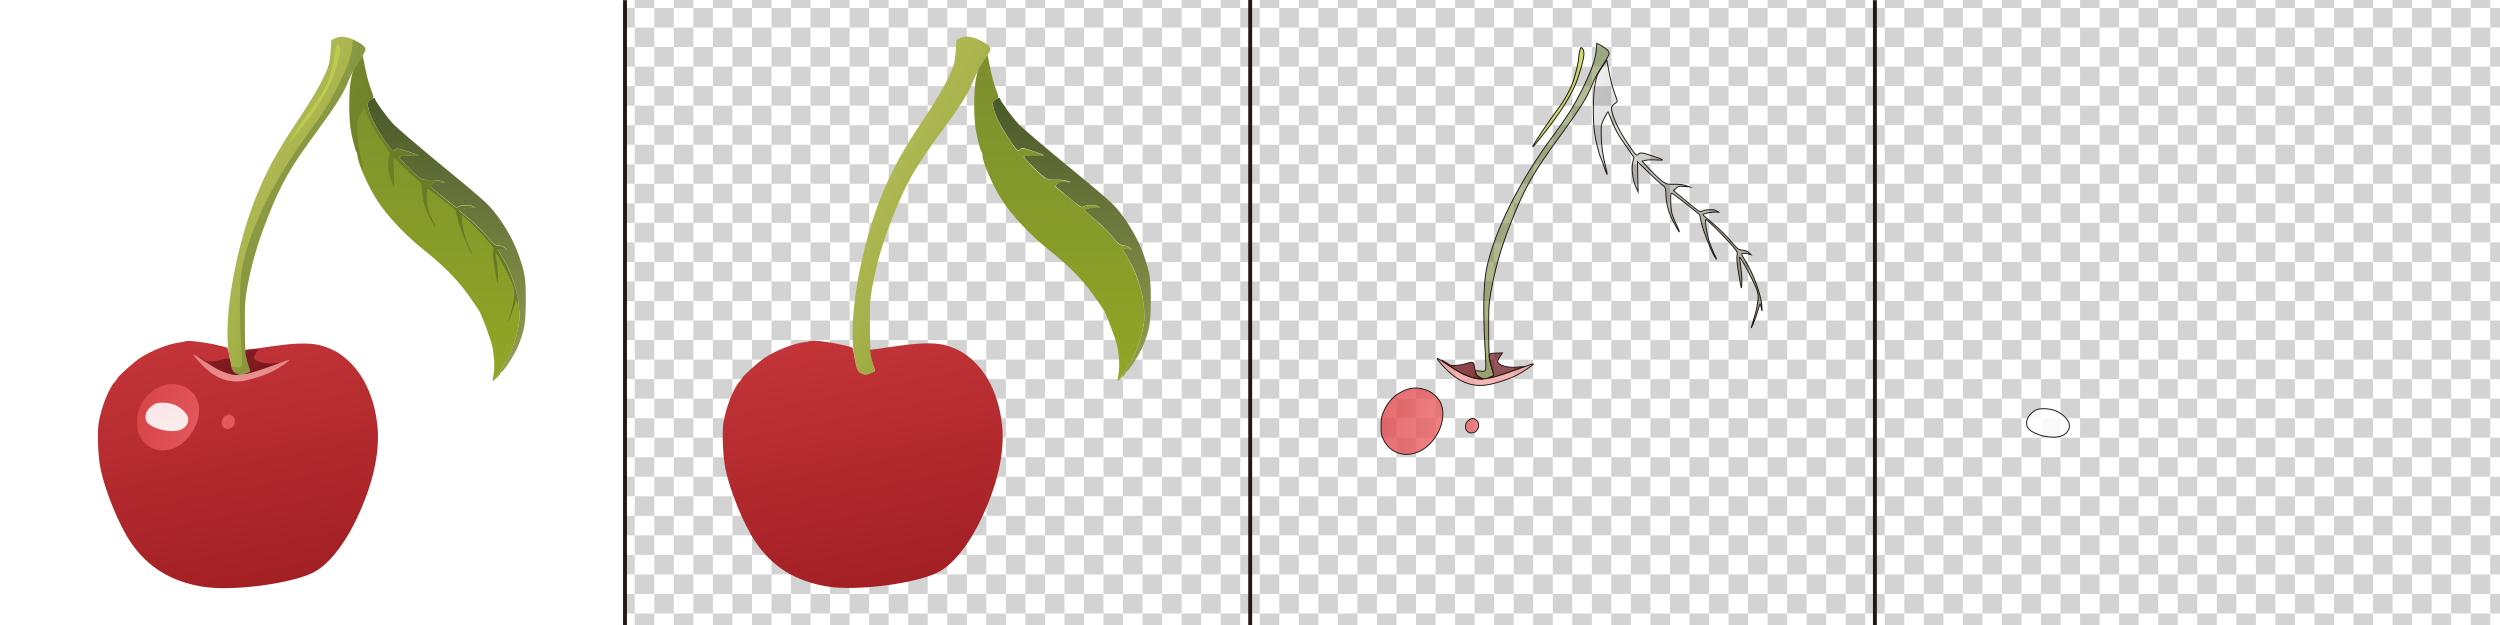 <?xml version="1.0" encoding="utf-8"?>
<!-- Generator: Adobe Illustrator 26.5.0, SVG Export Plug-In . SVG Version: 6.00 Build 0)  -->
<svg version="1.1" id="图层_1" xmlns="http://www.w3.org/2000/svg" xmlns:xlink="http://www.w3.org/1999/xlink" x="0px" y="0px"
	 viewBox="0 0 2560 640.2" style="enable-background:new 0 0 2560 640.2;" xml:space="preserve">
<style type="text/css">
	.st0{fill:none;}
	.st1{fill:#D3D3D3;}
	.st2{fill:url(#SVGID_1_);}
	.st3{fill:url(#bd2989e7-05c7-4853-98ea-2fa9ff19b5cd_00000166678001141425558870000004568271484471846049_);}
	.st4{fill:url(#bd732589-008a-4c51-9ff2-46ab15f6553b_00000062888534053413211450000000813794899468800145_);}
	.st5{fill:url(#ec0d8dbf-0b17-48c9-a85b-07bbfb49da55_00000111875391988387533250000010596669127208521640_);}
	.st6{fill:url(#a1b01f19-8205-4236-a039-555c8066ce6a_00000168810266564476679580000009625936297074702993_);}
	.st7{fill:url(#b1ee0649-ba92-46ed-8d36-e5088a2666de_00000074421499270093451770000006820857178276143789_);}
	.st8{fill:url(#a38ce469-035a-4100-b708-c65da37f1c3d_00000021115916443798741150000002592903974867275426_);}
	.st9{fill:url(#a4565755-0d8d-446e-97ad-4e9353c801e1_00000048459096803458152290000011652444337402701485_);}
	.st10{fill:url(#a2b2c59b-17bb-4582-91cf-a628cdeb8edc_00000103244234779073876190000017369018611667705533_);}
	.st11{fill:url(#aabb173b-9ab8-4aee-86b8-19e8c216f43d_00000029759578769525954880000002941928043242780571_);}
	.st12{fill:url(#b430c050-b4e6-4686-840b-1468bb7ed50a_00000071521887136600071390000008456690757722278067_);}
	.st13{fill:url(#a8526e27-70eb-4611-bcc3-4fcedfd77841_00000028308022379080989680000018012056622488981436_);}
	.st14{fill:url(#a8a7639b-2829-4523-946d-5cdbc0cb160b_00000150085627795818826930000000826739838545324700_);}
	.st15{fill:url(#fd393377-5085-480b-8605-c0a41e773aa6_00000010274204369993696360000014491408544112135615_);}
	.st16{fill:url(#bdb37a80-011e-48af-ac9f-e7c862d3ae92_00000171688292035526681680000011423796860584149647_);}
	.st17{fill:url(#aacce134-350c-4595-8175-b9948e526b18_00000173159915447660443240000007646264181240620685_);}
	.st18{fill:url(#ef91773c-4558-4da6-aff5-0a5929df9cc2_00000021838516760569682980000014037005494538223295_);}
	.st19{fill:url(#ec32cdea-cf81-4c93-a006-3e34e9658399_00000019663741870167163540000009820607870456730001_);}
	
		.st20{fill:url(#b12047c4-f862-41a4-8872-b56dc6be6056_00000124136692264001640030000018224717185914220418_);stroke:#231815;stroke-miterlimit:10;}
	
		.st21{fill:url(#ade7e8e8-e8a7-4058-b632-6e6cd37053ec_00000155863321777107826190000006594337347635661194_);stroke:#231815;stroke-miterlimit:10;}
	
		.st22{fill:url(#bd501e42-fea9-4b27-bc32-8a79f2557c47_00000001636865020098046210000015194171513328850363_);stroke:#231815;stroke-miterlimit:10;}
	
		.st23{fill:url(#a7077bd3-321b-4d28-a0be-2a5ea13d14b2_00000153706173636881225340000011311078190449807021_);stroke:#231815;stroke-miterlimit:10;}
	
		.st24{fill:url(#ebfb09c2-c57a-4608-8ca6-1b0d67bf3d66_00000022547435780778820170000010164725643318754487_);stroke:#231815;stroke-miterlimit:10;}
	
		.st25{fill:url(#a8daace1-f451-4683-823b-6c0d36089032_00000127729795726607599980000002963763726112361402_);stroke:#231815;stroke-miterlimit:10;}
	
		.st26{fill:url(#ade07817-a6a8-4e40-82e7-439bedd9ecc6_00000062167579337624141680000005390690315662683836_);stroke:#231815;stroke-miterlimit:10;}
	
		.st27{fill:url(#a5045f38-2f8d-4290-b2a4-e52895f1e364_00000021105259896101762720000003916248154987200390_);stroke:#231815;stroke-miterlimit:10;}
	
		.st28{fill:url(#b30c2b98-b1ac-4f3a-bce8-145dedc2ad90_00000098906410974541874930000003084745264451985578_);stroke:#231815;stroke-miterlimit:10;}
	.st29{fill:none;stroke:#231815;stroke-width:4;stroke-miterlimit:10;}
</style>
<pattern  y="640.2" width="40" height="40" patternUnits="userSpaceOnUse" id="a2ed1d96-aebd-4bf9-a4b3-645f1ac" viewBox="0 -40 40 40" style="overflow:visible;">
	<g>
		<rect y="-40" class="st0" width="40" height="40"/>
		<rect y="-40" class="st0" width="40" height="40"/>
		<rect y="-40" class="st1" width="20" height="20"/>
		<rect x="20" y="-20" class="st1" width="20" height="20"/>
	</g>
</pattern>
<g id="ac0e9ffa-fc2b-4215-938a-9a3e5899356f">
	<pattern  id="SVGID_1_" xlink:href="#a2ed1d96-aebd-4bf9-a4b3-645f1ac" patternTransform="matrix(1 0 0 1 -10 368)">
	</pattern>
	<rect x="640" class="st2" width="1920" height="640"/>
	<g id="b0d60396-28be-427e-8208-43b5b8a56852">
		
			<linearGradient id="bd2989e7-05c7-4853-98ea-2fa9ff19b5cd_00000018926090292519333640000016937965414889640892_" gradientUnits="userSpaceOnUse" x1="210.506" y1="162.217" x2="211.506" y2="163.467" gradientTransform="matrix(141.31 0 0 346.28 -29513.377 -56181.395)">
			<stop  offset="0" style="stop-color:#C7CC6A"/>
			<stop  offset="1" style="stop-color:#84972B"/>
		</linearGradient>
		
			<path id="bd2989e7-05c7-4853-98ea-2fa9ff19b5cd" style="fill:url(#bd2989e7-05c7-4853-98ea-2fa9ff19b5cd_00000018926090292519333640000016937965414889640892_);" d="
			M363.9,41.7c7.2,3.6,10.2,6.3,10.3,9.2c0.1,1-3.1,6.6-6.9,12.4c-4.4,6.5-8.1,13.5-11.1,20.8c-4.6,11.6-12.4,24-31.3,49.8
			c-28.1,38.2-37,53.7-51.3,90c-10,25.3-16.4,47.6-20.8,72.1c-2,11.5-2.2,15.7-2.1,39.4c0.2,23.4,0.4,27.4,2.3,34
			c1.1,4.1,2.3,8.4,2.6,9.5c0.4,1.7-0.3,2.3-4.5,3.8c-4.9,1.8-5.2,1.8-8.8,0c-4.3-2.1-5-3.9-7.7-18.9
			c-6.7-37.4,7.1-114.3,30.1-168.4c10.2-23.9,20-41.7,38.3-69.1c19.4-29,30-48,33.6-60c0.8-2.5,1.7-9.2,2-14.9l0.7-10.4l4.1-1.9
			C348.9,36.5,355.3,37.3,363.9,41.7"/>
		
			<linearGradient id="bd732589-008a-4c51-9ff2-46ab15f6553b_00000052072212387468206170000016379786542891883403_" gradientUnits="userSpaceOnUse" x1="211.212" y1="163.422" x2="211.212" y2="162.422" gradientTransform="matrix(161.68 0 0 288.77 -33691.164 -46799.168)">
			<stop  offset="0" style="stop-color:#99A153"/>
			<stop  offset="1" style="stop-color:#4A592A"/>
		</linearGradient>
		
			<path id="bd732589-008a-4c51-9ff2-46ab15f6553b" style="fill:url(#bd732589-008a-4c51-9ff2-46ab15f6553b_00000052072212387468206170000016379786542891883403_);" d="
			M384,101.2c0,2,12.3,19,18.7,25.8c3.8,4,26.8,23.7,51.3,43.8c39.5,32.4,45.4,37.7,52.3,46.3c10.2,12.7,19.6,29.4,24.6,43.5
			c6.8,19.2,7.6,24.5,7.5,47.7c-0.1,23-1.2,29.7-8,46.4c-3.5,8.5-14.3,25.3-17,26.3c-0.7,0.3-1.1,0.8-0.8,1.2s-1.4,2.5-3.7,4.6
			s-3.5,3-2.6,1.9c3.9-4.9,14.7-23.7,18-31.5c2.5-6.4,4.5-13,5.9-19.8c2.1-10.5,2.2-12.2,1.1-23.9c-1.5-16.9-8.4-36.7-17.8-51.5
			c-3.9-6.1-4.1-6.7-2.3-7.2c1.7-0.2,3.5-0.1,5.1,0.4l3.2,0.9l-2.1-2.1c-1.3-1.3-3.9-2.3-6.7-2.6c-4.3-0.5-5-1-12.1-9.5
			c-5.5-6.2-11.5-12.1-17.8-17.5c-5.6-4.7-10.4-8.8-10.5-9.2c-0.5-1.2,10.6-3.2,14.5-2.7c2.1,0.3,2.9,0.2,1.8,0
			c-1.1-0.3-2.1-0.8-3-1.5c-1.6-1.5-11.9-1.1-14.2,0.6c-2,1.4-2.8,0.9-15.7-9.8L440,190.7l2.7-2.4c2.4-2.1,3.4-2.3,8.2-1.8l5.5,0.5
			l-4-1.4c-2.4-0.9-7-1.4-11.6-1.3c-7,0.2-8,0-12.1-2.9c-2.5-1.7-8.2-7.1-12.7-11.9l-8.2-8.8l3.3-0.9c1.8-0.5,6.9-0.6,11.3-0.3
			c9.1,0.6,8.6,0.1-4.2-4.2c-10.4-3.5-12.5-3.8-14.3-1.6s-2.7,1.2-12.1-12.9c-10.6-15.9-17.4-32.9-14.5-36.7
			C379.4,101.3,384,99.3,384,101.2"/>
		
			<linearGradient id="ec0d8dbf-0b17-48c9-a85b-07bbfb49da55_00000030462341773650780920000001794122355395143074_" gradientUnits="userSpaceOnUse" x1="211.31" y1="163.366" x2="211.31" y2="162.367" gradientTransform="matrix(174.22 0 0 333.21 -36369.773 -54045.297)">
			<stop  offset="0" style="stop-color:#91A625"/>
			<stop  offset="1" style="stop-color:#7C8E2E"/>
		</linearGradient>
		
			<path id="ec0d8dbf-0b17-48c9-a85b-07bbfb49da55" style="fill:url(#ec0d8dbf-0b17-48c9-a85b-07bbfb49da55_00000030462341773650780920000001794122355395143074_);" d="
			M379.9,91.7c2.9,7.5,3,8.1,1.4,9.2c-4.2,2.9-5.1,4.5-4.6,7.7c1.5,8,7.5,20.8,15.2,32.3c9.4,14.1,10.3,15,12.1,12.9
			s3.9-1.9,14.3,1.6c12.9,4.4,13.3,4.8,4.2,4.2c-4.4-0.3-9.5-0.1-11.3,0.3l-3.3,0.9l8.2,8.8c4.5,4.8,10.2,10.2,12.7,11.9
			c4.2,2.9,5.1,3.1,12.1,2.9c4.6-0.1,9.2,0.4,11.6,1.3l4,1.4l-5.5-0.5c-4.9-0.5-5.9-0.2-8.2,1.8l-2.7,2.4l13.6,11.3
			c12.9,10.7,13.7,11.2,15.7,9.8c2.3-1.6,12.7-2.1,14.2-0.6c0.9,0.7,1.9,1.2,3,1.5c1.1,0.3,0.3,0.3-1.8,0c-3.9-0.5-15,1.5-14.5,2.7
			c0.1,0.4,4.9,4.5,10.5,9.2c6.3,5.4,12.3,11.2,17.8,17.5c7.1,8.5,7.8,9,12.1,9.5c2.8,0.3,5.4,1.3,6.7,2.6l2.1,2.1l-3.2-0.9
			c-1.7-0.5-3.4-0.6-5.1-0.4c-1.8,0.5-1.6,1,2.3,7.2c9.4,14.8,16.2,34.6,17.8,51.5c1.1,11.7,1,13.4-1.1,23.9
			c-1.4,6.8-3.3,13.4-5.9,19.8c-4.6,10.8-18.6,34-19.8,32.8c0.2-2.3,0.5-4.5,1-6.8c1.3-6.8,0.6-19.6-1.5-29.5
			c-1.4-6.3-10.5-30.9-13.2-35.5c-1.1-1.9-6.2-9.4-11.3-16.5c-11.1-15.6-25.3-30-46.9-47.2c-17.4-14-35.4-33-45.4-48.1
			S366,166.4,366,159.3c0.1-1.3-0.3-2.5-0.9-3.6c-1.4-1.5-4.8-15.1-6.2-24.9c-1.9-12.9-1.6-39,0.5-49.3c1.8-9.2,2.2-10.1,8-18.7l4-6
			l2.7,13.4C375.5,77.6,377.4,84.7,379.9,91.7"/>
		
			<linearGradient id="a1b01f19-8205-4236-a039-555c8066ce6a_00000106105457593789526360000010747857009932363711_" gradientUnits="userSpaceOnUse" x1="211.659" y1="162.474" x2="211.879" y2="163.474" gradientTransform="matrix(286.67 0 0 253.09 -60458.633 -40773.016)">
			<stop  offset="0" style="stop-color:#C23437"/>
			<stop  offset="1" style="stop-color:#A21F24"/>
		</linearGradient>
		
			<path id="a1b01f19-8205-4236-a039-555c8066ce6a" style="fill:url(#a1b01f19-8205-4236-a039-555c8066ce6a_00000106105457593789526360000010747857009932363711_);" d="
			M217.7,352.3c8.1,1.7,15,3.5,15.3,4c0.8,2.8,1.5,5.7,1.9,8.7c2.2,13.3,3.1,15.5,7.4,17.6c3.6,1.8,3.9,1.8,8.8,0c2.7-1,5-2.2,5-2.6
			c-0.5-2.2-1.1-4.4-1.9-6.5c-1.1-3.4-2-6.9-2.6-10.4l-0.7-4.7l4.4-0.5c2.4-0.3,12.9-1.8,23.4-3.3c26-3.8,41.6-3.8,53,0.1
			c10.9,3.7,17.5,7.7,25.7,15.4c15.6,14.7,25.8,37.4,28.9,64.4c3.4,28.9-4.9,64.6-23.6,101.8c-12.5,24.7-28.2,43.4-42.6,50.3
			c-23.8,11.5-83.2,19-112.4,14.2c-32.8-5.4-56.3-19.9-73.8-45.4c-11.8-17.2-25.9-51.7-30.8-74.6c-2.7-12.6-3.7-37-2.1-47.5
			c2.4-15.5,10.3-35.6,16.7-42.5c1.3-1.4,2.4-2.9,2.4-3.3c0-1.5,17-16.8,23.4-21c11.6-7.5,29.1-14.4,40.2-15.8
			c1.8-0.1,3.6-0.5,5.4-1C190.3,348.3,204.9,349.7,217.7,352.3"/>
	</g>
	<g id="baf14a4f-0ad4-40ba-85e8-b6f14df003af">
		
			<linearGradient id="b1ee0649-ba92-46ed-8d36-e5088a2666de_00000147937176295071249380000012613414654850233535_" gradientUnits="userSpaceOnUse" x1="211.477" y1="163.741" x2="210.477" y2="161.941" gradientTransform="matrix(137.21 0 0 343.49 -28644.207 -55727.633)">
			<stop  offset="0" style="stop-color:#AFA241"/>
			<stop  offset="1" style="stop-color:#386933;stop-opacity:0.18"/>
		</linearGradient>
		
			<path id="b1ee0649-ba92-46ed-8d36-e5088a2666de" style="fill:url(#b1ee0649-ba92-46ed-8d36-e5088a2666de_00000147937176295071249380000012613414654850233535_);" d="
			M372.3,47c1,1.1,1.7,2.4,1.9,3.9c0.1,1-3.1,6.6-6.9,12.4c-4.4,6.5-8.1,13.5-11.1,20.8c-4.6,11.6-12.4,24-31.3,49.8
			c-28.1,38.2-37,53.7-51.3,90c-10,25.3-16.4,47.6-20.8,72.1c-2,11.5-2.2,15.7-2.1,39.4c0.2,23.4,0.4,27.4,2.3,34
			c1.1,4.1,2.3,8.4,2.6,9.5c0.4,1.7-0.3,2.3-4.4,3.8c-4.5,1.6-5.3,1.6-8.5,0.3s-5.7-4.1-5.7-6.6c0-0.7,1.6-0.9,4.9-0.5
			c4.4,0.6,5,0.5,5.6-1.5c0.4-1.2,0.4-6.3,0.1-11.4c-2.9-42.6-2.5-75.1,0.9-91.7c8.1-38.8,33.8-90.1,68.8-137.1
			c13.1-17.6,20.9-30,28.5-45.4c9.5-19,14.1-31.7,14.9-40.9l0.6-7.5l4.6,2.3C368.2,43.8,370.4,45.3,372.3,47"/>
		
			<linearGradient id="a38ce469-035a-4100-b708-c65da37f1c3d_00000165232638146500112090000000649634224768084623_" gradientUnits="userSpaceOnUse" x1="208.958" y1="164.162" x2="207.958" y2="163.232" gradientTransform="matrix(52.52 0 0 101.53 -10625.589 -16522.019)">
			<stop  offset="0" style="stop-color:#D3E061;stop-opacity:0.81"/>
			<stop  offset="1" style="stop-color:#ABBF36;stop-opacity:0.79"/>
		</linearGradient>
		
			<path id="a38ce469-035a-4100-b708-c65da37f1c3d" style="fill:url(#a38ce469-035a-4100-b708-c65da37f1c3d_00000165232638146500112090000000649634224768084623_);" d="
			M348.3,52c-0.3,6.1-5.5,23.6-9.8,33c-5.6,11.4-12.2,22.3-19.7,32.5c-10.9,14.8-22,28.7-22.9,28.7c-1.1,0,16.9-27,25.7-38.5
			c6.8-8.8,12.9-20,15.9-29c2.5-7.3,5.5-20.5,5.5-24c0.1-2.3,0.5-4.6,1.1-6.9c1-3.6,1.2-3.8,2.7-2.2C348,46.8,348.4,48.7,348.3,52"
			/>
		
			<linearGradient id="a4565755-0d8d-446e-97ad-4e9353c801e1_00000145746216293756027090000014477301732842643345_" gradientUnits="userSpaceOnUse" x1="211.74" y1="163.629" x2="210.74" y2="162.299" gradientTransform="matrix(173.11 0 0 274.29 -36129.926 -44500.516)">
			<stop  offset="0" style="stop-color:#54672E;stop-opacity:0.61"/>
			<stop  offset="1" style="stop-color:#04040B;stop-opacity:0"/>
		</linearGradient>
		
			<path id="a4565755-0d8d-446e-97ad-4e9353c801e1" style="fill:url(#a4565755-0d8d-446e-97ad-4e9353c801e1_00000145746216293756027090000014477301732842643345_);" d="
			M379.9,91.7c2.9,7.5,3,8.1,1.4,9.2c-4.2,2.9-5.1,4.5-4.6,7.7c1.5,8,7.5,20.8,15.2,32.3c9.4,14.1,10.3,15,12.1,12.9
			s3.9-1.9,14.3,1.6c12.9,4.4,13.3,4.8,4.2,4.2c-4.4-0.3-9.5-0.1-11.3,0.3l-3.3,0.9l8.2,8.8c4.5,4.8,10.2,10.2,12.7,11.9
			c4.2,2.9,5.1,3.1,12.1,2.9c4.6-0.1,9.2,0.4,11.6,1.3l4,1.4l-5.5-0.5c-4.9-0.5-5.9-0.2-8.2,1.8l-2.7,2.4l13.6,11.3
			c12.9,10.7,13.7,11.2,15.7,9.8c2.3-1.6,12.7-2.1,14.2-0.6c0.9,0.7,1.9,1.2,3,1.5c1.1,0.3,0.3,0.3-1.8,0c-3.9-0.5-15,1.5-14.5,2.7
			c0.1,0.4,4.9,4.5,10.5,9.2c6.3,5.4,12.3,11.2,17.8,17.5c7.1,8.5,7.8,9,12.1,9.5c2.8,0.3,5.4,1.3,6.7,2.6l2.1,2.1l-3.2-0.9
			c-1.7-0.5-3.4-0.6-5.1-0.4c-1.8,0.5-1.6,1,2.3,7.2c8.2,12.9,16.3,35,17.1,46.2c0.4,6.3,0.4,6.8-0.5,3c-0.3-1.6-0.7-3.2-1.3-4.7
			c-0.2-0.2-1.4,3.4-2.7,7.9c-1.3,4.5-2.9,8.9-4.7,13.2c-1.3,2.8-2.1,4.1-1.7,3c4.3-13.8,5.5-18.1,6.4-24.7s0.9-8.5-0.5-13
			c-2.2-7.5-18.8-38.4-18.1-33.8c2.2,14.8,2.7,20.4,2.4,26.5c-0.3,7-0.3,6.9-3-9.1c-1.9-11.2-2.4-17.1-1.9-19.6
			c0.8-3.5,0.6-3.9-8.4-13.9c-8.3-9.4-22.2-22.9-23.6-22.9c-1.1,0,0.9,13.6,3,20.8c1.3,4.5,3,9,5.1,13.3c3.5,7,3.9,9.2,0.7,3.4
			c-4.3-7.6-11.5-26-13.3-34.3l-1.9-8.3l-14.1-11.3c-7.8-6.2-14.4-11.1-14.8-10.8c-1.2,1.2-0.6,17,0.8,21.4
			c1.3,3.8,2.9,7.6,4.6,11.2c1.8,3.8,3.1,7,2.9,7.2s-2.7-3.9-5.5-9.1c-5.3-9.3-8.2-19.9-8.5-30.6c-0.1-5.5-0.4-5.9-4.3-8.9
			c-2.2-1.7-8.7-7.7-14.4-13.2l-10.3-10l0.3,15.4l0.3,15.4l-2.2-4.9c-3.3-7.3-4.8-18.6-3.3-25.1l1.2-5.3l-9.2-13.4
			c-6.9-9.9-10.2-15.8-13-23.1c-2.1-5.4-4-10-4.2-10.3s-1.9,2.6-3.8,6.3c-3.2,6.4-3.4,7.2-3.3,16.8c0.1,11.1,1.7,22.2,4.5,32.9
			c1.1,4.3,1.8,8,1.6,8.2s-1.6-3.3-3.1-7.9s-3.1-9-3.6-9.8c-1.6-3.1-4.9-16.7-6.2-25.4c-1.9-12.9-1.6-39,0.5-49.3
			c1.8-9.2,2.2-10.1,8-18.7l4-6l2.7,13.4C375.5,77.6,377.4,84.7,379.9,91.7"/>
		
			<linearGradient id="a2b2c59b-17bb-4582-91cf-a628cdeb8edc_00000035513669625086456710000001766083167038102202_" gradientUnits="userSpaceOnUse" x1="206.135" y1="166.772" x2="206.585" y2="167.772" gradientTransform="matrix(35.3 0 0 25.73 -7017.359 -3929.599)">
			<stop  offset="0" style="stop-color:#691217;stop-opacity:0.69"/>
			<stop  offset="1" style="stop-color:#5F0E12;stop-opacity:0.74"/>
		</linearGradient>
		
			<path id="a2b2c59b-17bb-4582-91cf-a628cdeb8edc" style="fill:url(#a2b2c59b-17bb-4582-91cf-a628cdeb8edc_00000035513669625086456710000001766083167038102202_);" d="
			M262.5,360.9c-1.4,2-2.5,4.2-2.5,4.9c0,4,9.4,7,19.5,6.2l7-0.6l-10,4c-11,4.4-24.4,8.4-25.2,7.6c-0.3-0.3,0.6-0.8,2.1-1.2
			c3.1-0.8,3.1-0.9,0.7-8.2c-1.1-3.4-2-6.9-2.6-10.4c-0.8-5.3-0.6-5.4,8.7-5.7l4.7-0.1L262.5,360.9"/>
		
			<linearGradient id="aabb173b-9ab8-4aee-86b8-19e8c216f43d_00000051354647891717734010000010465871453266825347_" gradientUnits="userSpaceOnUse" x1="210.599" y1="167.384" x2="210.189" y2="166.384" gradientTransform="matrix(98.57 0 0 27.56 -20482.771 -4224.62)">
			<stop  offset="0" style="stop-color:#F3A8A8;stop-opacity:0.82"/>
			<stop  offset="1" style="stop-color:#F19796;stop-opacity:0.76"/>
		</linearGradient>
		
			<path id="aabb173b-9ab8-4aee-86b8-19e8c216f43d" style="fill:url(#aabb173b-9ab8-4aee-86b8-19e8c216f43d_00000051354647891717734010000010465871453266825347_);" d="
			M210.4,370.5c10.9,7.3,19.1,11.3,26.5,12.8c9.6,2,17.6,0.2,49.4-11.5c5.4-2,10-3.5,10.2-3.3c0.6,0.6-10.6,8.3-16.8,11.5
			c-8.1,4.2-23.3,9.1-31.7,10.2c-17.4,2.2-32-5-47.2-23.2C195.8,361,196.8,361.4,210.4,370.5"/>
		
			<linearGradient id="b430c050-b4e6-4686-840b-1468bb7ed50a_00000170253988209530337550000002324098881897164952_" gradientUnits="userSpaceOnUse" x1="207.026" y1="168.455" x2="208.026" y2="168.715" gradientTransform="matrix(42.31 0 0 19.47 -8558.32 -2908.639)">
			<stop  offset="0" style="stop-color:#79171C;stop-opacity:0.76"/>
			<stop  offset="1" style="stop-color:#681216;stop-opacity:0.82"/>
		</linearGradient>
		
			<path id="b430c050-b4e6-4686-840b-1468bb7ed50a" style="fill:url(#b430c050-b4e6-4686-840b-1468bb7ed50a_00000170253988209530337550000002324098881897164952_);" d="
			M210.4,369.4c1.5,1.4,9.6,1,15.6-0.8c9.2-2.6,9.3-2.6,10.2,3.4c1,6.9,2.2,9,6.1,10.7c3,1.3,3.1,1.4,0.6,1.4
			c-4,0.1-13.5-2.7-19.2-5.6c-5.1-2.6-19.2-11.7-21.2-13.7C201.4,363.8,209,368.1,210.4,369.4"/>
		
			<linearGradient id="a8526e27-70eb-4611-bcc3-4fcedfd77841_00000017491295268273812750000002875459491975169673_" gradientUnits="userSpaceOnUse" x1="209.66" y1="164.456" x2="208.66" y2="164.096" gradientTransform="matrix(63.32 0 0 67.92 -13074.631 -10731.319)">
			<stop  offset="0" style="stop-color:#EB6265;stop-opacity:0.8"/>
			<stop  offset="1" style="stop-color:#DE474A;stop-opacity:0.8"/>
		</linearGradient>
		
			<path id="a8526e27-70eb-4611-bcc3-4fcedfd77841" style="fill:url(#a8526e27-70eb-4611-bcc3-4fcedfd77841_00000017491295268273812750000002875459491975169673_);" d="
			M185.4,394.8c6.3,1.8,12.8,7.2,15.7,12.8c7.1,13.8-0.2,35.8-15.6,47.1s-34.7,7.4-42.3-8.2c-2.5-5-2.8-6.8-2.7-14.7
			s0.5-9.9,3.1-15.7c3.6-8.5,10.2-15.3,18.5-19.3C170.2,392.8,176.6,392.2,185.4,394.8"/>
		
			<linearGradient id="a8a7639b-2829-4523-946d-5cdbc0cb160b_00000129188542227779243730000012903160104109484728_" gradientUnits="userSpaceOnUse" x1="196.48" y1="170.121" x2="196.53" y2="171.121" gradientTransform="matrix(13.49 0 0 14.95 -2417.11 -2119.35)">
			<stop  offset="0" style="stop-color:#EB6365;stop-opacity:0.79"/>
			<stop  offset="1" style="stop-color:#EB6668;stop-opacity:0.8"/>
		</linearGradient>
		
			<path id="a8a7639b-2829-4523-946d-5cdbc0cb160b" style="fill:url(#a8a7639b-2829-4523-946d-5cdbc0cb160b_00000129188542227779243730000012903160104109484728_);" d="
			M237.7,425.7c2.9,2,3.7,5.9,1.9,9.4c-3.4,6.6-12.6,5-12.5-2.3c0-3.4,1.4-5.6,4.5-7.4C234.2,423.9,235.2,424,237.7,425.7"/>
	</g>
	<g id="f5d69beb-8945-4fa5-bb93-69462ad4f340">
		
			<linearGradient id="fd393377-5085-480b-8605-c0a41e773aa6_00000003081240954281110300000007066819572616362151_" gradientUnits="userSpaceOnUse" x1="207.768" y1="167.152" x2="207.598" y2="166.152" gradientTransform="matrix(43.88 0 0 29.18 -8942.15 -4433.681)">
			<stop  offset="0" style="stop-color:#FFFFFF;stop-opacity:0.9"/>
			<stop  offset="1" style="stop-color:#FFFFFF;stop-opacity:0.86"/>
		</linearGradient>
		
			<path id="fd393377-5085-480b-8605-c0a41e773aa6" style="fill:url(#fd393377-5085-480b-8605-c0a41e773aa6_00000003081240954281110300000007066819572616362151_);" d="
			M176.9,413.8c5.7,1.7,12.3,6.9,14.8,11.7c2.9,5.6-0.2,12.1-7.1,14.7c-9.1,3.4-27.2-0.5-33.5-7.2c-3.3-3.5-2.8-9.9,1.2-14.4
			c1.8-2,3.9-3.7,6.2-5C162.6,411.8,170.5,411.9,176.9,413.8"/>
	</g>
</g>
<g id="fa52f352-6fc8-4fb7-afdf-b24045de05cb">
	<g id="b4fb9a6c-5c83-4534-b34b-3866f08f8d32">
		
			<linearGradient id="bdb37a80-011e-48af-ac9f-e7c862d3ae92_00000155128204778788141910000015438648603614066338_" gradientUnits="userSpaceOnUse" x1="215.035" y1="162.217" x2="216.035" y2="163.467" gradientTransform="matrix(141.31 0 0 346.28 -29513.377 -56181.395)">
			<stop  offset="0" style="stop-color:#C7CC6A"/>
			<stop  offset="1" style="stop-color:#84972B"/>
		</linearGradient>
		
			<path id="bdb37a80-011e-48af-ac9f-e7c862d3ae92" style="fill:url(#bdb37a80-011e-48af-ac9f-e7c862d3ae92_00000155128204778788141910000015438648603614066338_);" d="
			M1003.9,41.4c7.2,3.6,10.2,6.3,10.3,9.2c0.1,1-3.1,6.6-6.9,12.4c-4.4,6.5-8.1,13.5-11.1,20.8c-4.6,11.6-12.4,24-31.3,49.8
			c-28.1,38.2-37,53.7-51.3,90c-10,25.3-16.4,47.6-20.7,72.1c-2,11.5-2.2,15.7-2.1,39.4c0.2,23.4,0.5,27.4,2.3,34
			c1.1,4.1,2.3,8.4,2.6,9.5c0.4,1.7-0.3,2.3-4.5,3.8c-4.9,1.8-5.2,1.8-8.8,0c-4.3-2.1-5-3.9-7.7-18.8
			c-6.7-37.4,7.1-114.3,30.1-168.4c10.2-23.9,20-41.7,38.3-69.1c19.3-29,30-48,33.6-60c0.8-2.5,1.7-9.2,2-14.9l0.7-10.4l4.1-1.9
			C988.8,36.4,995.2,37.2,1003.9,41.4"/>
		
			<linearGradient id="aacce134-350c-4595-8175-b9948e526b18_00000134933061268712362680000003859041740860392094_" gradientUnits="userSpaceOnUse" x1="215.17" y1="163.422" x2="215.17" y2="162.422" gradientTransform="matrix(161.68 0 0 288.77 -33691.164 -46799.168)">
			<stop  offset="0" style="stop-color:#99A153"/>
			<stop  offset="1" style="stop-color:#4A592A"/>
		</linearGradient>
		
			<path id="aacce134-350c-4595-8175-b9948e526b18" style="fill:url(#aacce134-350c-4595-8175-b9948e526b18_00000134933061268712362680000003859041740860392094_);" d="
			M1024,100.9c0,2,12.3,19,18.7,25.8c3.7,4,26.8,23.7,51.3,43.8c39.5,32.4,45.4,37.7,52.3,46.3c10.2,12.7,19.6,29.4,24.6,43.5
			c6.7,19.2,7.6,24.5,7.5,47.7c-0.1,23-1.2,29.6-8,46.4c-3.5,8.5-14.3,25.3-17,26.4c-0.7,0.3-1.1,0.8-0.8,1.2s-1.4,2.5-3.7,4.6
			s-3.5,3-2.6,1.9c3.9-4.9,14.7-23.7,18-31.5c2.5-6.4,4.5-13,5.9-19.8c2.1-10.5,2.2-12.2,1.1-23.9c-1.6-16.9-8.4-36.7-17.8-51.5
			c-3.9-6.1-4.1-6.7-2.3-7.2c1.7-0.2,3.5-0.1,5.1,0.4l3.2,0.9l-2.1-2.1c-1.3-1.3-3.9-2.3-6.7-2.6c-4.3-0.5-5-1-12.1-9.5
			c-5.5-6.3-11.5-12.1-17.8-17.5c-5.6-4.7-10.4-8.8-10.5-9.2c-0.5-1.2,10.6-3.2,14.5-2.7c2.1,0.3,2.9,0.3,1.8,0
			c-1.1-0.3-2.1-0.8-3-1.5c-1.6-1.5-11.9-1.1-14.2,0.6c-2,1.4-2.8,0.9-15.7-9.8l-13.6-11.3l2.7-2.4c2.3-2.1,3.4-2.3,8.2-1.8l5.6,0.5
			l-4-1.4c-2.4-0.9-7-1.4-11.6-1.3c-7,0.2-7.9,0-12.1-2.9c-2.5-1.7-8.2-7.1-12.7-11.9l-8.2-8.8l3.3-0.9c1.8-0.5,6.9-0.6,11.3-0.4
			c9.1,0.6,8.6,0.1-4.2-4.2c-10.4-3.5-12.5-3.8-14.3-1.6s-2.7,1.2-12.1-12.9c-10.7-15.8-17.4-32.9-14.6-36.7
			C1019.4,101.1,1024,99.1,1024,100.9"/>
		
			<linearGradient id="ef91773c-4558-4da6-aff5-0a5929df9cc2_00000147195574864728521480000011802570443175671481_" gradientUnits="userSpaceOnUse" x1="214.984" y1="163.366" x2="214.984" y2="162.365" gradientTransform="matrix(174.22 0 0 333.21 -36369.773 -54045.297)">
			<stop  offset="0" style="stop-color:#91A625"/>
			<stop  offset="1" style="stop-color:#7C8E2E"/>
		</linearGradient>
		
			<path id="ef91773c-4558-4da6-aff5-0a5929df9cc2" style="fill:url(#ef91773c-4558-4da6-aff5-0a5929df9cc2_00000147195574864728521480000011802570443175671481_);" d="
			M1019.9,91.5c2.9,7.5,3,8.1,1.4,9.2c-4.2,2.9-5.2,4.5-4.6,7.7c1.5,8.1,7.5,20.8,15.2,32.3c9.4,14.1,10.3,15,12.1,12.9
			s3.8-1.9,14.3,1.6c12.9,4.3,13.3,4.8,4.2,4.2c-4.4-0.3-9.5-0.1-11.3,0.4l-3.3,0.9l8.2,8.8c4.5,4.8,10.2,10.2,12.7,11.9
			c4.2,2.9,5.1,3.1,12.1,2.9c4.6-0.1,9.2,0.4,11.6,1.3l4,1.4l-5.6-0.5c-4.8-0.5-5.9-0.2-8.2,1.8l-2.7,2.4l13.6,11.2
			c12.9,10.7,13.7,11.2,15.7,9.8c2.3-1.6,12.7-2.1,14.2-0.6c0.9,0.7,1.9,1.2,3,1.5c1.1,0.3,0.3,0.3-1.8,0c-3.9-0.5-15,1.5-14.5,2.7
			c0.1,0.4,4.9,4.5,10.5,9.2c6.3,5.4,12.3,11.2,17.8,17.5c7.1,8.4,7.8,9,12.1,9.5c2.8,0.3,5.4,1.4,6.7,2.6l2.1,2.1l-3.2-0.9
			c-1.7-0.5-3.4-0.6-5.1-0.4c-1.8,0.5-1.6,1,2.3,7.2c9.4,14.8,16.2,34.6,17.8,51.5c1.1,11.7,1,13.4-1.1,23.9
			c-1.4,6.8-3.3,13.4-5.9,19.8c-4.6,10.8-18.6,34-19.8,32.8c0.2-2.3,0.5-4.5,1-6.8c1.3-6.8,0.6-19.6-1.5-29.5
			c-1.4-6.3-10.5-30.9-13.2-35.5c-1.1-1.9-6.2-9.4-11.3-16.5c-11.1-15.6-25.3-30-46.9-47.2c-17.4-14-35.4-33-45.4-48.1
			S1006,166.2,1006,159c0.1-1.3-0.3-2.5-0.9-3.6c-1.4-1.5-4.8-15.1-6.3-25c-1.8-12.9-1.6-39,0.5-49.3c1.8-9.2,2.2-10.1,8-18.7l4-6
			l2.7,13.5C1015.5,77.3,1017.4,84.5,1019.9,91.5"/>
		
			<linearGradient id="ec32cdea-cf81-4c93-a006-3e34e9658399_00000092419443572301635010000016433385585811278495_" gradientUnits="userSpaceOnUse" x1="213.892" y1="162.473" x2="214.112" y2="163.473" gradientTransform="matrix(286.67 0 0 253.09 -60458.633 -40773.016)">
			<stop  offset="0" style="stop-color:#C23437"/>
			<stop  offset="1" style="stop-color:#A21F24"/>
		</linearGradient>
		
			<path id="ec32cdea-cf81-4c93-a006-3e34e9658399" style="fill:url(#ec32cdea-cf81-4c93-a006-3e34e9658399_00000092419443572301635010000016433385585811278495_);" d="
			M857.7,352.1c8.1,1.7,15,3.5,15.3,4c0.8,2.8,1.4,5.7,1.8,8.7c2.2,13.3,3.1,15.5,7.4,17.6c3.6,1.8,3.9,1.8,8.8,0c2.7-1,5-2.2,5-2.6
			c-0.5-2.2-1.1-4.4-1.9-6.5c-1.1-3.4-2-6.9-2.6-10.4l-0.7-4.7l4.3-0.5c2.4-0.3,12.9-1.8,23.3-3.3c26-3.8,41.7-3.8,53,0.1
			c10.9,3.7,17.5,7.7,25.7,15.4c15.6,14.7,25.8,37.4,28.9,64.4c3.4,28.9-4.9,64.6-23.6,101.8c-12.5,24.8-28.2,43.4-42.6,50.3
			c-23.8,11.5-83.2,19-112.4,14.2c-32.8-5.4-56.3-19.9-73.7-45.5c-11.8-17.3-26-51.7-30.8-74.6c-2.6-12.6-3.7-37-2.1-47.5
			c2.4-15.5,10.3-35.6,16.7-42.5c1-0.9,1.8-2.1,2.4-3.3c0-1.6,17-16.8,23.4-21c11.6-7.5,29.1-14.4,40.2-15.8c1.8-0.1,3.6-0.5,5.3-1
			C830.3,348.1,844.9,349.4,857.7,352.1"/>
	</g>
	<g id="a05948e3-3d8d-41dd-9204-7e7140f92f3e">
		
			<linearGradient id="b12047c4-f862-41a4-8872-b56dc6be6056_00000127016008749832615280000017153169709938715044_" gradientUnits="userSpaceOnUse" x1="220.76" y1="163.749" x2="219.76" y2="161.959" gradientTransform="matrix(137.21 0 0 343.49 -28644.207 -55727.633)">
			<stop  offset="0" style="stop-color:#AFA241"/>
			<stop  offset="1" style="stop-color:#386933;stop-opacity:0.18"/>
		</linearGradient>
		
			<path id="b12047c4-f862-41a4-8872-b56dc6be6056" style="fill:url(#b12047c4-f862-41a4-8872-b56dc6be6056_00000127016008749832615280000017153169709938715044_);stroke:#231815;stroke-miterlimit:10;" d="
			M1645.9,51.1c1,1.1,1.6,2.4,1.9,3.8c0.1,1-3.1,6.6-6.9,12.4c-4.4,6.5-8.1,13.5-11.1,20.8c-4.6,11.6-12.4,24-31.3,49.8
			c-28.1,38.2-37,53.7-51.3,90c-10,25.3-16.4,47.6-20.7,72.1c-2,11.5-2.2,15.7-2.1,39.4c0.2,23.4,0.4,27.4,2.3,34
			c1.2,4.1,2.3,8.4,2.6,9.5c0.4,1.7-0.3,2.3-4.4,3.8c-4.5,1.6-5.3,1.6-8.5,0.3s-5.7-4.1-5.7-6.6c0-0.7,1.6-0.9,4.9-0.5
			c4.4,0.6,5,0.4,5.6-1.5c0.4-1.2,0.4-6.3,0.1-11.4c-2.8-42.6-2.5-75.1,0.9-91.7c8.1-38.8,33.8-90.1,68.8-137.1
			c13.1-17.6,20.9-30,28.6-45.4c9.5-19,14.1-31.7,14.9-40.9l0.6-7.5l4.6,2.3C1641.9,48,1644,49.4,1645.9,51.1"/>
		
			<linearGradient id="ade7e8e8-e8a7-4058-b632-6e6cd37053ec_00000080928634625752037970000002726582768056998074_" gradientUnits="userSpaceOnUse" x1="233.208" y1="164.202" x2="232.208" y2="163.272" gradientTransform="matrix(52.52 0 0 101.53 -10625.589 -16522.019)">
			<stop  offset="0" style="stop-color:#D3E061;stop-opacity:0.81"/>
			<stop  offset="1" style="stop-color:#ABBF36;stop-opacity:0.79"/>
		</linearGradient>
		
			<path id="ade7e8e8-e8a7-4058-b632-6e6cd37053ec" style="fill:url(#ade7e8e8-e8a7-4058-b632-6e6cd37053ec_00000080928634625752037970000002726582768056998074_);stroke:#231815;stroke-miterlimit:10;" d="
			M1621.9,56.1c-0.3,6.1-5.5,23.6-9.8,33s-12.1,22.2-19.7,32.5c-10.9,14.8-22,28.7-22.9,28.7c-1.1,0,16.9-27,25.7-38.6
			c6.8-8.8,12.9-20,15.9-28.9c2.5-7.3,5.5-20.5,5.5-24c0.1-2.3,0.5-4.6,1.1-6.9c1-3.6,1.2-3.8,2.7-2.2
			C1621.6,50.9,1622.1,52.9,1621.9,56.1"/>
		
			<linearGradient id="bd501e42-fea9-4b27-bc32-8a79f2557c47_00000113332122526457585280000014752516198172688781_" gradientUnits="userSpaceOnUse" x1="219.101" y1="163.649" x2="218.101" y2="162.319" gradientTransform="matrix(173.11 0 0 274.29 -36129.926 -44500.516)">
			<stop  offset="0" style="stop-color:#54672E;stop-opacity:0.61"/>
			<stop  offset="1" style="stop-color:#04040B;stop-opacity:0"/>
		</linearGradient>
		
			<path id="bd501e42-fea9-4b27-bc32-8a79f2557c47" style="fill:url(#bd501e42-fea9-4b27-bc32-8a79f2557c47_00000113332122526457585280000014752516198172688781_);stroke:#231815;stroke-miterlimit:10;" d="
			M1653.5,95.9c2.9,7.5,3,8.1,1.4,9.2c-4.2,2.9-5.2,4.5-4.6,7.7c1.5,8,7.5,20.8,15.2,32.3c9.4,14.1,10.3,15,12.1,12.9
			s3.8-1.9,14.3,1.6c12.9,4.3,13.3,4.8,4.2,4.2c-4.4-0.3-9.5-0.1-11.3,0.4l-3.3,0.9l8.2,8.8c4.5,4.8,10.2,10.2,12.7,11.9
			c4.2,2.9,5.1,3.1,12.1,2.9c4.6-0.1,9.2,0.4,11.6,1.3l4,1.4l-5.6-0.5c-4.8-0.5-5.9-0.2-8.2,1.9l-2.7,2.4l13.6,11.2
			c12.9,10.7,13.7,11.2,15.7,9.8c2.3-1.6,12.7-2.1,14.2-0.6c0.9,0.7,1.9,1.2,3,1.5c1.1,0.3,0.3,0.3-1.8,0.1
			c-3.9-0.5-14.9,1.5-14.5,2.7c0.1,0.4,4.9,4.5,10.5,9.2c6.3,5.4,12.3,11.2,17.8,17.5c7.1,8.5,7.8,9,12.1,9.5
			c2.8,0.3,5.4,1.3,6.7,2.6l2.1,2.1l-3.2-0.9c-1.7-0.5-3.4-0.6-5.1-0.4c-1.8,0.5-1.6,1,2.3,7.2c8.2,12.9,16.3,35,17.1,46.2
			c0.4,6.3,0.4,6.8-0.4,3c-0.3-1.6-0.7-3.2-1.3-4.7c-0.2-0.2-1.4,3.4-2.7,7.9c-1.3,4.5-2.9,8.9-4.7,13.2c-1.3,2.8-2.1,4.1-1.7,3
			c4.3-13.8,5.4-18.1,6.4-24.7s0.9-8.5-0.4-13c-2.2-7.5-18.8-38.4-18.1-33.8c2.2,14.8,2.7,20.4,2.4,26.5c-0.3,7-0.3,6.9-3-9.1
			c-1.9-11.2-2.4-17.1-1.9-19.6c0.8-3.5,0.6-3.9-8.4-13.9c-8.3-9.4-22.2-22.9-23.6-22.9c-1.1,0,0.9,13.6,3,20.8
			c1.4,4.5,3.1,8.9,5.1,13.2c3.5,7,3.9,9.2,0.7,3.5c-4.3-7.6-11.5-26-13.3-34.3l-1.8-8.3l-14.2-11.3c-7.8-6.2-14.4-11.1-14.8-10.7
			c-1.2,1.2-0.6,17,0.8,21.4c1.3,3.8,2.8,7.6,4.6,11.2c1.8,3.8,3.1,7,2.9,7.2s-2.7-3.9-5.5-9.2c-5.3-9.4-8.2-19.9-8.4-30.6
			c-0.2-5.5-0.4-5.9-4.3-8.9c-2.2-1.7-8.7-7.7-14.4-13.2l-10.3-10l0.3,15.4l0.3,15.4l-2.2-4.9c-3.3-7.3-4.8-18.6-3.3-25.1l1.2-5.3
			l-9.2-13.2c-6.9-9.9-10.2-15.8-13-23.1c-2.1-5.4-4-10-4.2-10.3s-1.9,2.6-3.8,6.3c-3.2,6.4-3.4,7.2-3.3,16.8
			c0.1,11.1,1.7,22.2,4.5,32.9c1.1,4.3,1.8,8,1.6,8.2s-1.6-3.3-3.1-7.9s-3.1-8.9-3.6-9.8c-1.6-3.1-4.9-16.7-6.2-25.4
			c-1.8-12.9-1.6-39,0.5-49.3c1.8-9.2,2.2-10.1,8-18.7l4-6l2.7,13.4C1649.1,81.7,1651.1,88.8,1653.5,95.9"/>
		
			<linearGradient id="a7077bd3-321b-4d28-a0be-2a5ea13d14b2_00000018210480398477594810000010388715270308364162_" gradientUnits="userSpaceOnUse" x1="242.211" y1="166.935" x2="242.671" y2="167.935" gradientTransform="matrix(35.3 0 0 25.73 -7017.359 -3929.599)">
			<stop  offset="0" style="stop-color:#691217;stop-opacity:0.69"/>
			<stop  offset="1" style="stop-color:#5F0E12;stop-opacity:0.74"/>
		</linearGradient>
		
			<path id="a7077bd3-321b-4d28-a0be-2a5ea13d14b2" style="fill:url(#a7077bd3-321b-4d28-a0be-2a5ea13d14b2_00000018210480398477594810000010388715270308364162_);stroke:#231815;stroke-miterlimit:10;" d="
			M1536.1,365c-1.4,2-2.5,4.2-2.5,4.8c0,4,9.4,7,19.5,6.2l7-0.6l-10,4c-11,4.4-24.4,8.4-25.2,7.6c-0.3-0.3,0.7-0.8,2.1-1.2
			c3.1-0.8,3.1-0.9,0.7-8.2c-1.1-3.4-2-6.9-2.6-10.4c-0.8-5.3-0.6-5.4,8.7-5.7l4.7-0.1L1536.1,365"/>
		
			<linearGradient id="ebfb09c2-c57a-4608-8ca6-1b0d67bf3d66_00000044898344111922413700000009779668720312518283_" gradientUnits="userSpaceOnUse" x1="223.516" y1="167.535" x2="223.116" y2="166.535" gradientTransform="matrix(98.57 0 0 27.56 -20482.771 -4224.62)">
			<stop  offset="0" style="stop-color:#F3A8A8;stop-opacity:0.82"/>
			<stop  offset="1" style="stop-color:#F19796;stop-opacity:0.76"/>
		</linearGradient>
		
			<path id="ebfb09c2-c57a-4608-8ca6-1b0d67bf3d66" style="fill:url(#ebfb09c2-c57a-4608-8ca6-1b0d67bf3d66_00000044898344111922413700000009779668720312518283_);stroke:#231815;stroke-miterlimit:10;" d="
			M1484.1,374.6c10.9,7.3,19.1,11.3,26.5,12.8c9.6,2,17.6,0.1,49.4-11.5c5.4-2,10-3.5,10.2-3.3c0.6,0.6-10.6,8.3-16.8,11.5
			c-8.1,4.2-23.3,9.1-31.7,10.2c-17.4,2.2-32-5-47.2-23.2C1469.4,365.1,1470.4,365.5,1484.1,374.6"/>
		
			<linearGradient id="a8daace1-f451-4683-823b-6c0d36089032_00000036240662929581715340000006924415725198911890_" gradientUnits="userSpaceOnUse" x1="237.126" y1="168.665" x2="238.126" y2="168.925" gradientTransform="matrix(42.31 0 0 19.47 -8558.32 -2908.639)">
			<stop  offset="0" style="stop-color:#79171C;stop-opacity:0.76"/>
			<stop  offset="1" style="stop-color:#681216;stop-opacity:0.82"/>
		</linearGradient>
		
			<path id="a8daace1-f451-4683-823b-6c0d36089032" style="fill:url(#a8daace1-f451-4683-823b-6c0d36089032_00000036240662929581715340000006924415725198911890_);stroke:#231815;stroke-miterlimit:10;" d="
			M1484.1,373.5c1.5,1.3,9.6,1,15.6-0.8c9.2-2.7,9.3-2.6,10.2,3.4c1,6.9,2.2,9,6.1,10.7c3,1.3,3.1,1.4,0.6,1.4
			c-4,0.1-13.5-2.7-19.2-5.6c-5.1-2.6-19.2-11.7-21.2-13.7C1475,367.9,1482.6,372.2,1484.1,373.5"/>
		
			<linearGradient id="ade07817-a6a8-4e40-82e7-439bedd9ecc6_00000134208665120023628030000000345186766789130415_" gradientUnits="userSpaceOnUse" x1="229.77" y1="164.515" x2="228.77" y2="164.155" gradientTransform="matrix(63.32 0 0 67.92 -13074.631 -10731.319)">
			<stop  offset="0" style="stop-color:#EB6265;stop-opacity:0.8"/>
			<stop  offset="1" style="stop-color:#DE474A;stop-opacity:0.8"/>
		</linearGradient>
		
			<path id="ade07817-a6a8-4e40-82e7-439bedd9ecc6" style="fill:url(#ade07817-a6a8-4e40-82e7-439bedd9ecc6_00000134208665120023628030000000345186766789130415_);stroke:#231815;stroke-miterlimit:10;" d="
			M1459.1,398.9c6.7,2.1,12.3,6.7,15.7,12.8c7.1,13.8-0.2,35.8-15.6,47.1s-34.7,7.4-42.3-8.2c-2.5-5-2.8-6.8-2.7-14.7
			s0.5-9.9,3.2-15.7c3.6-8.5,10.2-15.3,18.5-19.3C1443.9,396.9,1450.2,396.3,1459.1,398.9"/>
		
			<linearGradient id="a5045f38-2f8d-4290-b2a4-e52895f1e364_00000121238834954377586610000010323666676888756642_" gradientUnits="userSpaceOnUse" x1="290.894" y1="170.402" x2="290.944" y2="171.402" gradientTransform="matrix(13.49 0 0 14.95 -2417.11 -2119.35)">
			<stop  offset="0" style="stop-color:#EB6365;stop-opacity:0.79"/>
			<stop  offset="1" style="stop-color:#EB6668;stop-opacity:0.8"/>
		</linearGradient>
		
			<path id="a5045f38-2f8d-4290-b2a4-e52895f1e364" style="fill:url(#a5045f38-2f8d-4290-b2a4-e52895f1e364_00000121238834954377586610000010323666676888756642_);stroke:#231815;stroke-miterlimit:10;" d="
			M1511.3,429.8c2.9,2,3.7,5.9,1.9,9.4c-3.4,6.6-12.6,5-12.5-2.3c0-3.4,1.4-5.6,4.5-7.4C1507.8,428,1508.8,428.1,1511.3,429.8"/>
	</g>
	<g id="b6da8790-dd71-4b4b-a5b2-3a73c83ffd34">
		
			<linearGradient id="b30c2b98-b1ac-4f3a-bce8-145dedc2ad90_00000013165019626925028380000010096285638064792730_" gradientUnits="userSpaceOnUse" x1="251.667" y1="167.363" x2="251.497" y2="166.363" gradientTransform="matrix(43.88 0 0 29.18 -8942.15 -4433.681)">
			<stop  offset="0" style="stop-color:#FFFFFF;stop-opacity:0.9"/>
			<stop  offset="1" style="stop-color:#FFFFFF;stop-opacity:0.86"/>
		</linearGradient>
		
			<path id="b30c2b98-b1ac-4f3a-bce8-145dedc2ad90" style="fill:url(#b30c2b98-b1ac-4f3a-bce8-145dedc2ad90_00000013165019626925028380000010096285638064792730_);stroke:#231815;stroke-miterlimit:10;" d="
			M2103.2,420c5.7,1.7,12.3,6.9,14.8,11.7c2.9,5.7-0.2,12.1-7.1,14.7c-9.1,3.4-27.2-0.5-33.5-7.2c-3.3-3.5-2.8-9.9,1.2-14.4
			c1.8-2,3.9-3.7,6.2-5C2088.9,418,2096.9,418.1,2103.2,420"/>
	</g>
	<line class="st29" x1="640" y1="0.2" x2="640" y2="640.2"/>
	<line class="st29" x1="1280.2" y1="0" x2="1280.2" y2="640.2"/>
	<line class="st29" x1="1919.9" y1="0.2" x2="1919.9" y2="640"/>
</g>
</svg>
